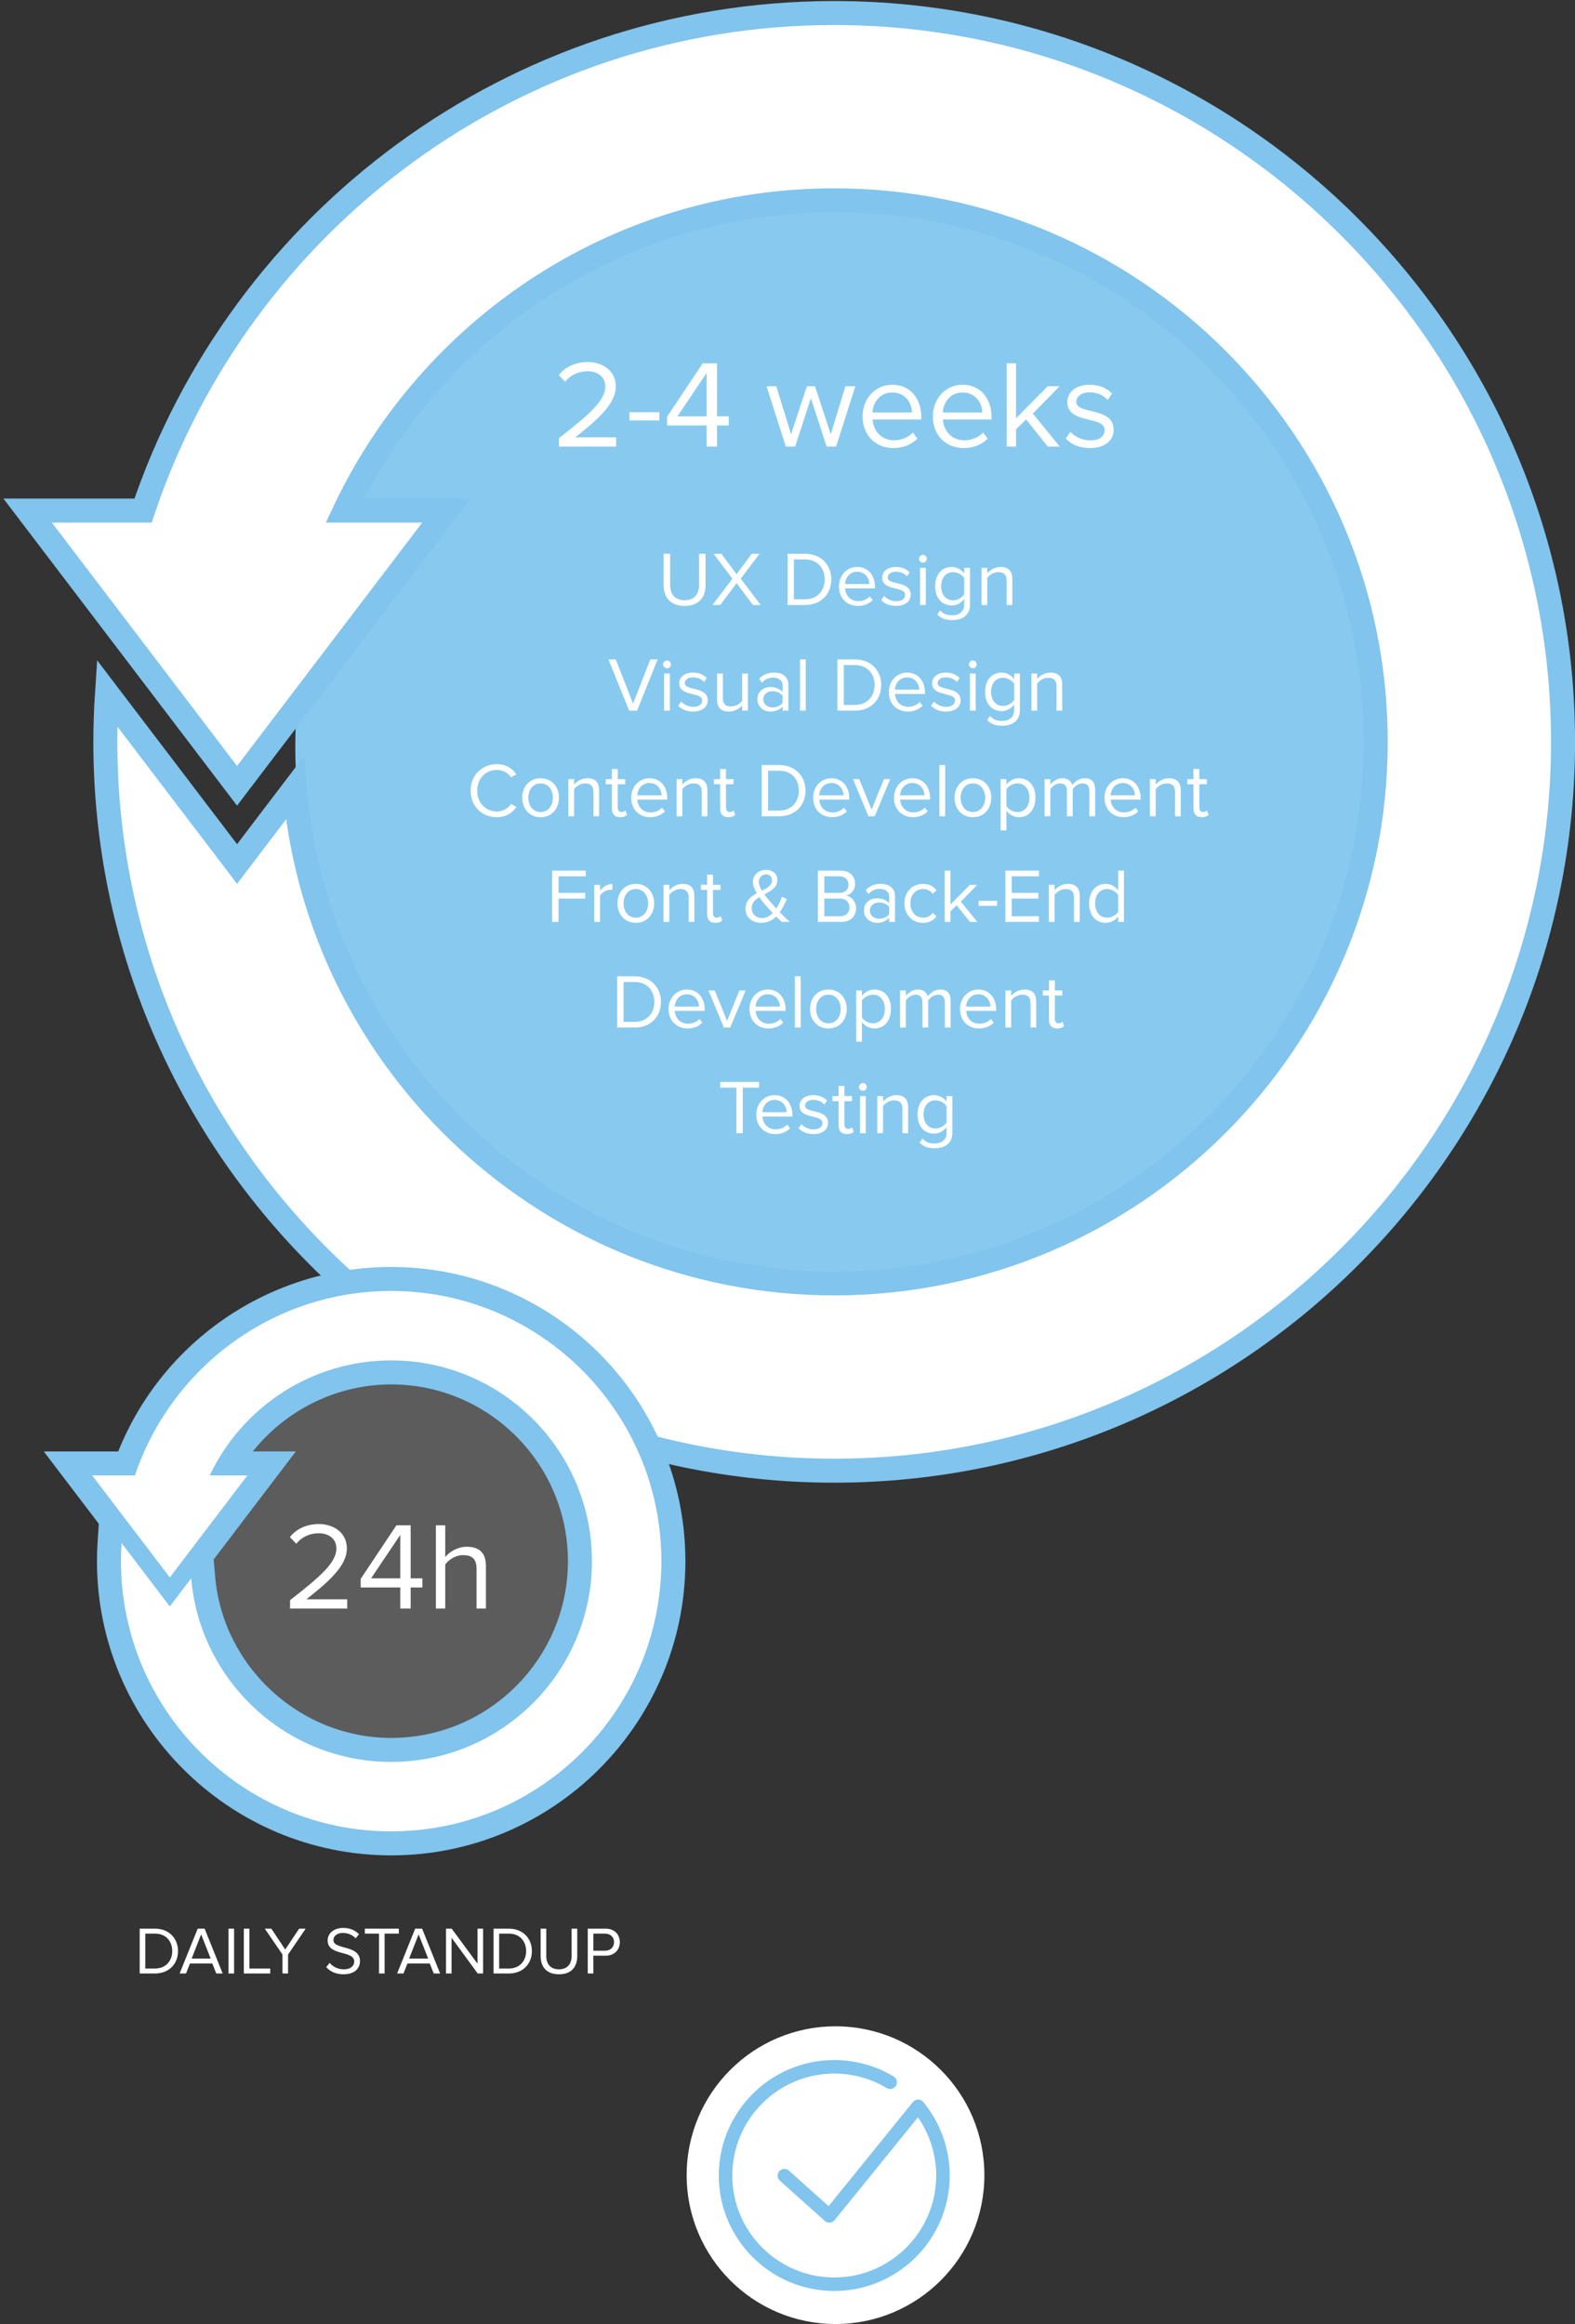 <?xml version="1.0" encoding="UTF-8" standalone="no"?>
<svg width="328px" height="484px" viewBox="0 0 328 484" version="1.1" xmlns="http://www.w3.org/2000/svg" xmlns:xlink="http://www.w3.org/1999/xlink" xmlns:sketch="http://www.bohemiancoding.com/sketch/ns">
    <rect x="0" y="0" width="328" height="484" fill="#333333" stroke="none"/>
    <!-- Generator: Sketch 3.3.2 (12043) - http://www.bohemiancoding.com/sketch -->
    <title>image-sprint-info</title>
    <desc>Created with Sketch.</desc>
    <defs></defs>
    <g id="Page-1" stroke="none" stroke-width="1" fill="none" fill-rule="evenodd" sketch:type="MSPage">
        <g id="image-sprint-info" sketch:type="MSLayerGroup" transform="translate(5, 2)">
            <g id="Group" sketch:type="MSShapeGroup">
                <path d="M176.5,273.5 C242.774,273.5 296.5,219.774 296.5,153.5 C296.5,87.226 242.774,33.5 176.5,33.5 C110.226,33.5 56.5,87.226 56.5,153.5 C56.5,219.774 110.226,273.5 176.5,273.5 L176.5,273.5 Z" id="Oval" fill="#88CAEF"></path>
                <circle id="Oval" opacity="0.2" fill="#FFFFFF" cx="75.5" cy="322.5" r="50"></circle>
                <path d="M168.724,0.715 C101.861,0.715 44.976,44.184 24.794,104.335 L0.757,104.335 L44.366,161.656 L87.975,104.335 L66.795,104.335 C84.896,66.184 123.763,39.721 168.723,39.721 C230.91,39.721 281.502,90.315 281.502,152.5 C281.502,214.688 230.909,265.28 168.723,265.28 C109.786,265.28 61.295,219.827 56.385,162.139 L44.366,177.938 L17.285,142.344 C17.063,145.7 16.938,149.087 16.938,152.499 C16.938,236.194 85.028,304.285 168.723,304.285 C252.417,304.285 320.509,236.194 320.509,152.499 C320.51,68.806 252.418,0.715 168.724,0.715 L168.724,0.715 Z" id="Shape" stroke="#81C4ED" stroke-width="5" fill="#FFFFFF"></path>
                <g id="Shape" transform="translate(4, 261)">
                    <path d="M72.464,120.9 C40.057,120.9 13.692,94.536 13.692,62.129 C13.692,60.865 13.737,59.543 13.826,58.199 L14.133,53.579 L5.15,41.772 L17.336,41.772 C25.857,18.719 47.786,3.357 72.464,3.357 C104.87,3.357 131.235,29.722 131.235,62.128 C131.235,94.534 104.87,120.9 72.464,120.9 L72.464,120.9 Z M33.307,65.491 C35.022,85.649 52.222,101.439 72.464,101.439 C94.139,101.439 111.774,83.805 111.774,62.129 C111.774,40.453 94.14,22.818 72.464,22.818 C58.729,22.818 45.943,30.14 38.863,41.772 L47.571,41.772 L32.927,61.02 L33.307,65.491 L33.307,65.491 Z" fill="#FFFFFF"></path>
                    <path d="M72.464,5.858 C103.491,5.858 128.735,31.101 128.735,62.129 C128.735,93.157 103.491,118.4 72.464,118.4 C41.435,118.4 16.192,93.158 16.192,62.129 C16.192,60.862 16.238,59.608 16.321,58.364 L26.361,71.558 L30.817,65.702 C32.637,87.089 50.615,103.938 72.465,103.938 C95.519,103.938 114.275,85.182 114.275,62.128 C114.275,39.074 95.52,20.317 72.465,20.317 C55.797,20.317 41.387,30.127 34.677,44.271 L42.528,44.271 L26.361,65.521 L10.194,44.271 L19.105,44.271 C26.586,21.974 47.676,5.858 72.464,5.858 L72.464,5.858 Z M72.464,0.858 C47.322,0.858 24.919,16.151 15.621,39.273 L0.108,39.273 L6.215,47.3 L11.577,54.348 L11.333,58.034 C11.24,59.433 11.193,60.811 11.193,62.13 C11.193,95.915 38.679,123.401 72.465,123.401 C106.25,123.401 133.736,95.916 133.736,62.13 C133.736,28.344 106.249,0.858 72.464,0.858 L72.464,0.858 Z M43.653,39.273 C50.562,30.608 61.171,25.319 72.464,25.319 C92.761,25.319 109.274,41.832 109.274,62.13 C109.274,82.427 92.761,98.94 72.464,98.94 C53.51,98.94 37.404,84.155 35.798,65.28 L35.499,61.77 L46.507,47.301 L52.614,39.274 L43.653,39.274 L43.653,39.273 L43.653,39.273 Z" fill="#81C4ED"></path>
                </g>
            </g>
            <g id="Group" transform="translate(138, 420)" sketch:type="MSShapeGroup">
                <circle id="Oval" fill="#FFFFFF" cx="31" cy="31" r="31"></circle>
                <path d="M30.737,55.119 C17.478,55.119 6.69,44.332 6.69,31.073 C6.69,17.814 17.478,7.027 30.737,7.027 C35.104,7.027 39.382,8.211 43.11,10.45 C43.774,10.851 43.989,11.717 43.59,12.38 C43.202,13.021 42.299,13.245 41.66,12.86 C38.373,10.883 34.596,9.839 30.737,9.839 C19.029,9.839 9.503,19.365 9.503,31.073 C9.503,42.782 19.029,52.307 30.737,52.307 C42.445,52.307 51.97,42.782 51.97,31.073 C51.97,26.754 50.625,22.484 48.166,18.945 L30.81,40.372 C30.57,40.671 30.211,40.859 29.827,40.889 L29.713,40.894 C29.372,40.894 29.042,40.768 28.783,40.539 L19.41,32.146 C18.833,31.629 18.784,30.739 19.301,30.161 C19.802,29.603 20.732,29.553 21.287,30.052 L29.555,37.456 L47.109,15.783 C47.372,15.456 47.766,15.265 48.191,15.261 C48.625,15.261 49.02,15.449 49.288,15.775 C52.832,20.065 54.784,25.499 54.784,31.074 C54.783,44.332 43.996,55.119 30.737,55.119 L30.737,55.119 Z" id="Shape" fill="#81C4ED"></path>
            </g>
            <path d="M137.564,124.192 C140.46,124.192 141.932,122.496 141.932,119.84 L141.932,113.328 L140.588,113.328 L140.588,119.824 C140.588,121.776 139.532,123.008 137.564,123.008 C135.596,123.008 134.556,121.776 134.556,119.824 L134.556,113.328 L133.212,113.328 L133.212,119.856 C133.212,122.48 134.684,124.192 137.564,124.192 L137.564,124.192 Z M153.42,124 L149.26,118.512 L153.18,113.328 L151.548,113.328 L148.396,117.584 L145.228,113.328 L143.612,113.328 L147.532,118.528 L143.372,124 L144.988,124 L148.396,119.456 L151.804,124 L153.42,124 L153.42,124 Z M162.652,124 C165.98,124 168.124,121.712 168.124,118.672 C168.124,115.648 165.98,113.328 162.652,113.328 L159.004,113.328 L159.004,124 L162.652,124 L162.652,124 Z M162.652,122.816 L160.332,122.816 L160.332,114.512 L162.652,114.512 C165.292,114.512 166.748,116.368 166.748,118.672 C166.748,120.96 165.244,122.816 162.652,122.816 L162.652,122.816 Z M173.66,124.192 C174.908,124.192 175.948,123.76 176.732,122.992 L176.156,122.208 C175.532,122.848 174.652,123.2 173.756,123.2 C172.092,123.2 171.084,121.984 170.988,120.528 L177.228,120.528 L177.228,120.224 C177.228,117.904 175.852,116.08 173.516,116.08 C171.308,116.08 169.708,117.888 169.708,120.128 C169.708,122.544 171.356,124.192 173.66,124.192 L173.66,124.192 Z M176.044,119.632 L170.972,119.632 C171.036,118.464 171.852,117.072 173.5,117.072 C175.26,117.072 176.028,118.496 176.044,119.632 L176.044,119.632 Z M181.628,124.192 C183.612,124.192 184.652,123.152 184.652,121.856 C184.652,118.848 179.868,119.952 179.868,118.272 C179.868,117.584 180.524,117.056 181.58,117.056 C182.588,117.056 183.42,117.472 183.884,118.032 L184.444,117.2 C183.836,116.576 182.908,116.08 181.58,116.08 C179.74,116.08 178.716,117.088 178.716,118.304 C178.716,121.168 183.5,120.016 183.5,121.888 C183.5,122.656 182.844,123.216 181.66,123.216 C180.604,123.216 179.628,122.704 179.116,122.112 L178.508,122.976 C179.292,123.792 180.348,124.192 181.628,124.192 L181.628,124.192 Z M187.212,115.168 C187.66,115.168 188.012,114.816 188.012,114.368 C188.012,113.92 187.66,113.552 187.212,113.552 C186.764,113.552 186.396,113.92 186.396,114.368 C186.396,114.816 186.764,115.168 187.212,115.168 L187.212,115.168 Z M187.804,124 L187.804,116.272 L186.604,116.272 L186.604,124 L187.804,124 L187.804,124 Z M193.308,127.136 C195.196,127.136 197.004,126.336 197.004,123.888 L197.004,116.272 L195.804,116.272 L195.804,117.44 C195.18,116.592 194.236,116.08 193.196,116.08 C191.164,116.08 189.756,117.616 189.756,120.096 C189.756,122.592 191.18,124.096 193.196,124.096 C194.284,124.096 195.228,123.504 195.804,122.72 L195.804,123.888 C195.804,125.52 194.588,126.144 193.308,126.144 C192.204,126.144 191.436,125.856 190.796,125.104 L190.188,125.968 C191.116,126.88 192.012,127.136 193.308,127.136 L193.308,127.136 Z M193.5,123.024 C191.932,123.024 191.004,121.792 191.004,120.096 C191.004,118.384 191.932,117.152 193.5,117.152 C194.444,117.152 195.372,117.728 195.804,118.384 L195.804,121.776 C195.372,122.448 194.444,123.024 193.5,123.024 L193.5,123.024 Z M205.82,124 L205.82,118.576 C205.82,116.896 204.972,116.08 203.372,116.08 C202.204,116.08 201.148,116.736 200.604,117.392 L200.604,116.272 L199.404,116.272 L199.404,124 L200.604,124 L200.604,118.352 C201.068,117.728 201.948,117.152 202.892,117.152 C203.932,117.152 204.636,117.568 204.636,118.944 L204.636,124 L205.82,124 L205.82,124 Z M127.668,146 L131.956,135.328 L130.436,135.328 L126.836,144.544 L123.236,135.328 L121.716,135.328 L126.02,146 L127.668,146 L127.668,146 Z M133.908,137.168 C134.356,137.168 134.708,136.816 134.708,136.368 C134.708,135.92 134.356,135.552 133.908,135.552 C133.46,135.552 133.092,135.92 133.092,136.368 C133.092,136.816 133.46,137.168 133.908,137.168 L133.908,137.168 Z M134.5,146 L134.5,138.272 L133.3,138.272 L133.3,146 L134.5,146 L134.5,146 Z M139.364,146.192 C141.348,146.192 142.388,145.152 142.388,143.856 C142.388,140.848 137.604,141.952 137.604,140.272 C137.604,139.584 138.26,139.056 139.316,139.056 C140.324,139.056 141.156,139.472 141.62,140.032 L142.18,139.2 C141.572,138.576 140.644,138.08 139.316,138.08 C137.476,138.08 136.452,139.088 136.452,140.304 C136.452,143.168 141.236,142.016 141.236,143.888 C141.236,144.656 140.58,145.216 139.396,145.216 C138.34,145.216 137.364,144.704 136.852,144.112 L136.244,144.976 C137.028,145.792 138.084,146.192 139.364,146.192 L139.364,146.192 Z M150.756,146 L150.756,138.272 L149.556,138.272 L149.556,143.952 C149.108,144.576 148.212,145.12 147.284,145.12 C146.228,145.12 145.54,144.72 145.54,143.36 L145.54,138.272 L144.34,138.272 L144.34,143.728 C144.34,145.392 145.188,146.192 146.804,146.192 C147.956,146.192 148.964,145.584 149.556,144.912 L149.556,146 L150.756,146 L150.756,146 Z M159.188,146 L159.188,140.688 C159.188,138.816 157.844,138.08 156.196,138.08 C154.932,138.08 153.94,138.496 153.108,139.36 L153.668,140.192 C154.356,139.44 155.108,139.12 156.036,139.12 C157.156,139.12 157.988,139.712 157.988,140.736 L157.988,142.128 C157.364,141.424 156.484,141.088 155.428,141.088 C154.116,141.088 152.74,141.888 152.74,143.632 C152.74,145.312 154.132,146.192 155.428,146.192 C156.468,146.192 157.364,145.824 157.988,145.12 L157.988,146 L159.188,146 L159.188,146 Z M155.876,145.328 C154.74,145.328 153.956,144.624 153.956,143.632 C153.956,142.656 154.74,141.952 155.876,141.952 C156.708,141.952 157.524,142.272 157.988,142.896 L157.988,144.368 C157.524,145.008 156.708,145.328 155.876,145.328 L155.876,145.328 Z M162.804,146 L162.804,135.328 L161.604,135.328 L161.604,146 L162.804,146 L162.804,146 Z M173.044,146 C176.372,146 178.516,143.712 178.516,140.672 C178.516,137.648 176.372,135.328 173.044,135.328 L169.396,135.328 L169.396,146 L173.044,146 L173.044,146 Z M173.044,144.816 L170.724,144.816 L170.724,136.512 L173.044,136.512 C175.684,136.512 177.14,138.368 177.14,140.672 C177.14,142.96 175.636,144.816 173.044,144.816 L173.044,144.816 Z M184.052,146.192 C185.3,146.192 186.34,145.76 187.124,144.992 L186.548,144.208 C185.924,144.848 185.044,145.2 184.148,145.2 C182.484,145.2 181.476,143.984 181.38,142.528 L187.62,142.528 L187.62,142.224 C187.62,139.904 186.244,138.08 183.908,138.08 C181.7,138.08 180.1,139.888 180.1,142.128 C180.1,144.544 181.748,146.192 184.052,146.192 L184.052,146.192 Z M186.436,141.632 L181.364,141.632 C181.428,140.464 182.244,139.072 183.892,139.072 C185.652,139.072 186.42,140.496 186.436,141.632 L186.436,141.632 Z M192.02,146.192 C194.004,146.192 195.044,145.152 195.044,143.856 C195.044,140.848 190.26,141.952 190.26,140.272 C190.26,139.584 190.916,139.056 191.972,139.056 C192.98,139.056 193.812,139.472 194.276,140.032 L194.836,139.2 C194.228,138.576 193.3,138.08 191.972,138.08 C190.132,138.08 189.108,139.088 189.108,140.304 C189.108,143.168 193.892,142.016 193.892,143.888 C193.892,144.656 193.236,145.216 192.052,145.216 C190.996,145.216 190.02,144.704 189.508,144.112 L188.9,144.976 C189.684,145.792 190.74,146.192 192.02,146.192 L192.02,146.192 Z M197.604,137.168 C198.052,137.168 198.404,136.816 198.404,136.368 C198.404,135.92 198.052,135.552 197.604,135.552 C197.156,135.552 196.788,135.92 196.788,136.368 C196.788,136.816 197.156,137.168 197.604,137.168 L197.604,137.168 Z M198.196,146 L198.196,138.272 L196.996,138.272 L196.996,146 L198.196,146 L198.196,146 Z M203.7,149.136 C205.588,149.136 207.396,148.336 207.396,145.888 L207.396,138.272 L206.196,138.272 L206.196,139.44 C205.572,138.592 204.628,138.08 203.588,138.08 C201.556,138.08 200.148,139.616 200.148,142.096 C200.148,144.592 201.572,146.096 203.588,146.096 C204.676,146.096 205.62,145.504 206.196,144.72 L206.196,145.888 C206.196,147.52 204.98,148.144 203.7,148.144 C202.596,148.144 201.828,147.856 201.188,147.104 L200.58,147.968 C201.508,148.88 202.404,149.136 203.7,149.136 L203.7,149.136 Z M203.892,145.024 C202.324,145.024 201.396,143.792 201.396,142.096 C201.396,140.384 202.324,139.152 203.892,139.152 C204.836,139.152 205.764,139.728 206.196,140.384 L206.196,143.776 C205.764,144.448 204.836,145.024 203.892,145.024 L203.892,145.024 Z M216.212,146 L216.212,140.576 C216.212,138.896 215.364,138.08 213.764,138.08 C212.596,138.08 211.54,138.736 210.996,139.392 L210.996,138.272 L209.796,138.272 L209.796,146 L210.996,146 L210.996,140.352 C211.46,139.728 212.34,139.152 213.284,139.152 C214.324,139.152 215.028,139.568 215.028,140.944 L215.028,146 L216.212,146 L216.212,146 Z M98.492,168.192 C100.38,168.192 101.66,167.296 102.556,166.064 L101.436,165.456 C100.828,166.352 99.708,167.008 98.492,167.008 C96.156,167.008 94.38,165.2 94.38,162.672 C94.38,160.112 96.156,158.336 98.492,158.336 C99.708,158.336 100.828,158.976 101.436,159.888 L102.54,159.264 C101.692,158.048 100.38,157.152 98.492,157.152 C95.42,157.152 93.004,159.392 93.004,162.672 C93.004,165.952 95.42,168.192 98.492,168.192 L98.492,168.192 Z M107.58,168.192 C109.932,168.192 111.404,166.368 111.404,164.128 C111.404,161.888 109.932,160.08 107.58,160.08 C105.228,160.08 103.756,161.888 103.756,164.128 C103.756,166.368 105.228,168.192 107.58,168.192 L107.58,168.192 Z M107.58,167.12 C105.932,167.12 105.02,165.712 105.02,164.128 C105.02,162.56 105.932,161.152 107.58,161.152 C109.228,161.152 110.14,162.56 110.14,164.128 C110.14,165.712 109.228,167.12 107.58,167.12 L107.58,167.12 Z M119.772,168 L119.772,162.576 C119.772,160.896 118.924,160.08 117.324,160.08 C116.156,160.08 115.1,160.736 114.556,161.392 L114.556,160.272 L113.356,160.272 L113.356,168 L114.556,168 L114.556,162.352 C115.02,161.728 115.9,161.152 116.844,161.152 C117.884,161.152 118.588,161.568 118.588,162.944 L118.588,168 L119.772,168 L119.772,168 Z M124.156,168.192 C124.844,168.192 125.276,167.984 125.58,167.696 L125.228,166.784 C125.068,166.96 124.764,167.12 124.412,167.12 C123.9,167.12 123.644,166.704 123.644,166.128 L123.644,161.328 L125.212,161.328 L125.212,160.272 L123.644,160.272 L123.644,158.16 L122.428,158.16 L122.428,160.272 L121.148,160.272 L121.148,161.328 L122.428,161.328 L122.428,166.384 C122.428,167.536 123.004,168.192 124.156,168.192 L124.156,168.192 Z M130.396,168.192 C131.644,168.192 132.684,167.76 133.468,166.992 L132.892,166.208 C132.268,166.848 131.388,167.2 130.492,167.2 C128.828,167.2 127.82,165.984 127.724,164.528 L133.964,164.528 L133.964,164.224 C133.964,161.904 132.588,160.08 130.252,160.08 C128.044,160.08 126.444,161.888 126.444,164.128 C126.444,166.544 128.092,168.192 130.396,168.192 L130.396,168.192 Z M132.78,163.632 L127.708,163.632 C127.772,162.464 128.588,161.072 130.236,161.072 C131.996,161.072 132.764,162.496 132.78,163.632 L132.78,163.632 Z M142.316,168 L142.316,162.576 C142.316,160.896 141.468,160.08 139.868,160.08 C138.7,160.08 137.644,160.736 137.1,161.392 L137.1,160.272 L135.9,160.272 L135.9,168 L137.1,168 L137.1,162.352 C137.564,161.728 138.444,161.152 139.388,161.152 C140.428,161.152 141.132,161.568 141.132,162.944 L141.132,168 L142.316,168 L142.316,168 Z M146.7,168.192 C147.388,168.192 147.82,167.984 148.124,167.696 L147.772,166.784 C147.612,166.96 147.308,167.12 146.956,167.12 C146.444,167.12 146.188,166.704 146.188,166.128 L146.188,161.328 L147.756,161.328 L147.756,160.272 L146.188,160.272 L146.188,158.16 L144.972,158.16 L144.972,160.272 L143.692,160.272 L143.692,161.328 L144.972,161.328 L144.972,166.384 C144.972,167.536 145.548,168.192 146.7,168.192 L146.7,168.192 Z M157.276,168 C160.604,168 162.748,165.712 162.748,162.672 C162.748,159.648 160.604,157.328 157.276,157.328 L153.628,157.328 L153.628,168 L157.276,168 L157.276,168 Z M157.276,166.816 L154.956,166.816 L154.956,158.512 L157.276,158.512 C159.916,158.512 161.372,160.368 161.372,162.672 C161.372,164.96 159.868,166.816 157.276,166.816 L157.276,166.816 Z M168.284,168.192 C169.532,168.192 170.572,167.76 171.356,166.992 L170.78,166.208 C170.156,166.848 169.276,167.2 168.38,167.2 C166.716,167.2 165.708,165.984 165.612,164.528 L171.852,164.528 L171.852,164.224 C171.852,161.904 170.476,160.08 168.14,160.08 C165.932,160.08 164.332,161.888 164.332,164.128 C164.332,166.544 165.98,168.192 168.284,168.192 L168.284,168.192 Z M170.668,163.632 L165.596,163.632 C165.66,162.464 166.476,161.072 168.124,161.072 C169.884,161.072 170.652,162.496 170.668,163.632 L170.668,163.632 Z M177.164,168 L180.38,160.272 L179.084,160.272 L176.508,166.608 L173.948,160.272 L172.636,160.272 L175.852,168 L177.164,168 L177.164,168 Z M185.132,168.192 C186.38,168.192 187.42,167.76 188.204,166.992 L187.628,166.208 C187.004,166.848 186.124,167.2 185.228,167.2 C183.564,167.2 182.556,165.984 182.46,164.528 L188.7,164.528 L188.7,164.224 C188.7,161.904 187.324,160.08 184.988,160.08 C182.78,160.08 181.18,161.888 181.18,164.128 C181.18,166.544 182.828,168.192 185.132,168.192 L185.132,168.192 Z M187.516,163.632 L182.444,163.632 C182.508,162.464 183.324,161.072 184.972,161.072 C186.732,161.072 187.5,162.496 187.516,163.632 L187.516,163.632 Z M191.836,168 L191.836,157.328 L190.636,157.328 L190.636,168 L191.836,168 L191.836,168 Z M197.612,168.192 C199.964,168.192 201.436,166.368 201.436,164.128 C201.436,161.888 199.964,160.08 197.612,160.08 C195.26,160.08 193.788,161.888 193.788,164.128 C193.788,166.368 195.26,168.192 197.612,168.192 L197.612,168.192 Z M197.612,167.12 C195.964,167.12 195.052,165.712 195.052,164.128 C195.052,162.56 195.964,161.152 197.612,161.152 C199.26,161.152 200.172,162.56 200.172,164.128 C200.172,165.712 199.26,167.12 197.612,167.12 L197.612,167.12 Z M207.196,168.192 C209.228,168.192 210.636,166.624 210.636,164.128 C210.636,161.616 209.228,160.08 207.196,160.08 C206.108,160.08 205.148,160.64 204.588,161.424 L204.588,160.272 L203.388,160.272 L203.388,170.944 L204.588,170.944 L204.588,166.832 C205.228,167.68 206.14,168.192 207.196,168.192 L207.196,168.192 Z M206.892,167.12 C205.948,167.12 205.004,166.544 204.588,165.872 L204.588,162.384 C205.004,161.712 205.948,161.152 206.892,161.152 C208.444,161.152 209.372,162.416 209.372,164.128 C209.372,165.84 208.444,167.12 206.892,167.12 L206.892,167.12 Z M223.068,168 L223.068,162.416 C223.068,160.864 222.316,160.08 220.908,160.08 C219.788,160.08 218.748,160.816 218.316,161.52 C218.092,160.72 217.42,160.08 216.252,160.08 C215.1,160.08 214.076,160.896 213.74,161.392 L213.74,160.272 L212.54,160.272 L212.54,168 L213.74,168 L213.74,162.352 C214.156,161.728 214.988,161.152 215.772,161.152 C216.796,161.152 217.196,161.776 217.196,162.752 L217.196,168 L218.396,168 L218.396,162.336 C218.796,161.712 219.644,161.152 220.444,161.152 C221.452,161.152 221.868,161.776 221.868,162.752 L221.868,168 L223.068,168 L223.068,168 Z M228.972,168.192 C230.22,168.192 231.26,167.76 232.044,166.992 L231.468,166.208 C230.844,166.848 229.964,167.2 229.068,167.2 C227.404,167.2 226.396,165.984 226.3,164.528 L232.54,164.528 L232.54,164.224 C232.54,161.904 231.164,160.08 228.828,160.08 C226.62,160.08 225.02,161.888 225.02,164.128 C225.02,166.544 226.668,168.192 228.972,168.192 L228.972,168.192 Z M231.356,163.632 L226.284,163.632 C226.348,162.464 227.164,161.072 228.812,161.072 C230.572,161.072 231.34,162.496 231.356,163.632 L231.356,163.632 Z M240.892,168 L240.892,162.576 C240.892,160.896 240.044,160.08 238.444,160.08 C237.276,160.08 236.22,160.736 235.676,161.392 L235.676,160.272 L234.476,160.272 L234.476,168 L235.676,168 L235.676,162.352 C236.14,161.728 237.02,161.152 237.964,161.152 C239.004,161.152 239.708,161.568 239.708,162.944 L239.708,168 L240.892,168 L240.892,168 Z M245.276,168.192 C245.964,168.192 246.396,167.984 246.7,167.696 L246.348,166.784 C246.188,166.96 245.884,167.12 245.532,167.12 C245.02,167.12 244.764,166.704 244.764,166.128 L244.764,161.328 L246.332,161.328 L246.332,160.272 L244.764,160.272 L244.764,158.16 L243.548,158.16 L243.548,160.272 L242.268,160.272 L242.268,161.328 L243.548,161.328 L243.548,166.384 C243.548,167.536 244.124,168.192 245.276,168.192 L245.276,168.192 Z M111.316,190 L111.316,185.136 L116.868,185.136 L116.868,183.952 L111.316,183.952 L111.316,180.512 L116.98,180.512 L116.98,179.328 L109.988,179.328 L109.988,190 L111.316,190 L111.316,190 Z M119.956,190 L119.956,184.528 C120.308,183.904 121.316,183.296 122.068,183.296 C122.244,183.296 122.388,183.312 122.532,183.328 L122.532,182.096 C121.476,182.096 120.58,182.704 119.956,183.504 L119.956,182.272 L118.756,182.272 L118.756,190 L119.956,190 L119.956,190 Z M127.412,190.192 C129.764,190.192 131.236,188.368 131.236,186.128 C131.236,183.888 129.764,182.08 127.412,182.08 C125.06,182.08 123.588,183.888 123.588,186.128 C123.588,188.368 125.06,190.192 127.412,190.192 L127.412,190.192 Z M127.412,189.12 C125.764,189.12 124.852,187.712 124.852,186.128 C124.852,184.56 125.764,183.152 127.412,183.152 C129.06,183.152 129.972,184.56 129.972,186.128 C129.972,187.712 129.06,189.12 127.412,189.12 L127.412,189.12 Z M139.604,190 L139.604,184.576 C139.604,182.896 138.756,182.08 137.156,182.08 C135.988,182.08 134.932,182.736 134.388,183.392 L134.388,182.272 L133.188,182.272 L133.188,190 L134.388,190 L134.388,184.352 C134.852,183.728 135.732,183.152 136.676,183.152 C137.716,183.152 138.42,183.568 138.42,184.944 L138.42,190 L139.604,190 L139.604,190 Z M143.988,190.192 C144.676,190.192 145.108,189.984 145.412,189.696 L145.06,188.784 C144.9,188.96 144.596,189.12 144.244,189.12 C143.732,189.12 143.476,188.704 143.476,188.128 L143.476,183.328 L145.044,183.328 L145.044,182.272 L143.476,182.272 L143.476,180.16 L142.26,180.16 L142.26,182.272 L140.98,182.272 L140.98,183.328 L142.26,183.328 L142.26,188.384 C142.26,189.536 142.836,190.192 143.988,190.192 L143.988,190.192 Z M159.476,190 C158.692,189.28 158.036,188.64 157.396,187.984 C158.036,187.088 158.5,186.08 158.852,185.232 L157.828,184.768 C157.636,185.36 157.252,186.336 156.676,187.216 C156.26,186.768 155.844,186.304 155.412,185.792 C155.06,185.392 154.596,184.848 154.164,184.272 C155.524,183.568 156.884,182.864 156.884,181.264 C156.884,179.92 155.86,179.168 154.484,179.168 C152.964,179.168 151.796,180.224 151.796,181.632 C151.796,182.384 152.132,183.216 152.612,184.032 C151.38,184.704 150.26,185.552 150.26,187.216 C150.26,189.184 151.748,190.192 153.572,190.192 C154.868,190.192 155.86,189.664 156.644,188.88 C157.076,189.312 157.492,189.728 157.812,190 L159.476,190 L159.476,190 Z M153.7,189.2 C152.564,189.2 151.54,188.464 151.54,187.136 C151.54,186.032 152.228,185.376 153.124,184.832 C153.54,185.44 154.004,186.016 154.452,186.528 C154.756,186.896 155.316,187.504 155.924,188.144 C155.316,188.768 154.58,189.2 153.7,189.2 L153.7,189.2 Z M153.028,181.664 C153.028,180.736 153.7,180.096 154.516,180.096 C155.236,180.096 155.78,180.528 155.78,181.312 C155.78,182.384 154.804,182.944 153.668,183.504 C153.3,182.88 153.028,182.224 153.028,181.664 L153.028,181.664 Z M170.196,190 C172.148,190 173.284,188.832 173.284,187.12 C173.284,185.84 172.34,184.672 171.204,184.496 C172.18,184.288 173.076,183.392 173.076,182.048 C173.076,180.448 171.94,179.328 170.084,179.328 L165.332,179.328 L165.332,190 L170.196,190 L170.196,190 Z M169.86,183.952 L166.66,183.952 L166.66,180.512 L169.86,180.512 C171.06,180.512 171.7,181.28 171.7,182.24 C171.7,183.216 171.06,183.952 169.86,183.952 L169.86,183.952 Z M169.94,188.816 L166.66,188.816 L166.66,185.136 L169.94,185.136 C171.236,185.136 171.908,186 171.908,186.976 C171.908,188.112 171.172,188.816 169.94,188.816 L169.94,188.816 Z M181.38,190 L181.38,184.688 C181.38,182.816 180.036,182.08 178.388,182.08 C177.124,182.08 176.132,182.496 175.3,183.36 L175.86,184.192 C176.548,183.44 177.3,183.12 178.228,183.12 C179.348,183.12 180.18,183.712 180.18,184.736 L180.18,186.128 C179.556,185.424 178.676,185.088 177.62,185.088 C176.308,185.088 174.932,185.888 174.932,187.632 C174.932,189.312 176.324,190.192 177.62,190.192 C178.66,190.192 179.556,189.824 180.18,189.12 L180.18,190 L181.38,190 L181.38,190 Z M178.068,189.328 C176.932,189.328 176.148,188.624 176.148,187.632 C176.148,186.656 176.932,185.952 178.068,185.952 C178.9,185.952 179.716,186.272 180.18,186.896 L180.18,188.368 C179.716,189.008 178.9,189.328 178.068,189.328 L178.068,189.328 Z M187.204,190.192 C188.612,190.192 189.444,189.616 190.036,188.848 L189.236,188.112 C188.724,188.8 188.068,189.12 187.268,189.12 C185.636,189.12 184.596,187.84 184.596,186.128 C184.596,184.416 185.636,183.152 187.268,183.152 C188.068,183.152 188.724,183.44 189.236,184.144 L190.036,183.424 C189.444,182.656 188.612,182.08 187.204,182.08 C184.9,182.08 183.348,183.84 183.348,186.128 C183.348,188.416 184.9,190.192 187.204,190.192 L187.204,190.192 Z M198.532,190 L195.092,185.776 L198.516,182.272 L196.996,182.272 L192.932,186.384 L192.932,179.328 L191.732,179.328 L191.732,190 L192.932,190 L192.932,187.792 L194.228,186.528 L196.996,190 L198.532,190 L198.532,190 Z M202.644,186.656 L202.644,185.6 L198.804,185.6 L198.804,186.656 L202.644,186.656 L202.644,186.656 Z M211.364,190 L211.364,188.816 L205.7,188.816 L205.7,185.136 L211.252,185.136 L211.252,183.952 L205.7,183.952 L205.7,180.512 L211.364,180.512 L211.364,179.328 L204.372,179.328 L204.372,190 L211.364,190 L211.364,190 Z M219.844,190 L219.844,184.576 C219.844,182.896 218.996,182.08 217.396,182.08 C216.228,182.08 215.172,182.736 214.628,183.392 L214.628,182.272 L213.428,182.272 L213.428,190 L214.628,190 L214.628,184.352 C215.092,183.728 215.972,183.152 216.916,183.152 C217.956,183.152 218.66,183.568 218.66,184.944 L218.66,190 L219.844,190 L219.844,190 Z M229.06,190 L229.06,179.328 L227.86,179.328 L227.86,183.44 C227.236,182.592 226.292,182.08 225.252,182.08 C223.236,182.08 221.812,183.664 221.812,186.144 C221.812,188.656 223.236,190.192 225.252,190.192 C226.34,190.192 227.284,189.632 227.86,188.848 L227.86,190 L229.06,190 L229.06,190 Z M225.556,189.12 C223.988,189.12 223.06,187.856 223.06,186.144 C223.06,184.432 223.988,183.152 225.556,183.152 C226.5,183.152 227.444,183.728 227.86,184.4 L227.86,187.888 C227.444,188.56 226.5,189.12 225.556,189.12 L225.556,189.12 Z M127.18,212 C130.508,212 132.652,209.712 132.652,206.672 C132.652,203.648 130.508,201.328 127.18,201.328 L123.532,201.328 L123.532,212 L127.18,212 L127.18,212 Z M127.18,210.816 L124.86,210.816 L124.86,202.512 L127.18,202.512 C129.82,202.512 131.276,204.368 131.276,206.672 C131.276,208.96 129.772,210.816 127.18,210.816 L127.18,210.816 Z M138.188,212.192 C139.436,212.192 140.476,211.76 141.26,210.992 L140.684,210.208 C140.06,210.848 139.18,211.2 138.284,211.2 C136.62,211.2 135.612,209.984 135.516,208.528 L141.756,208.528 L141.756,208.224 C141.756,205.904 140.38,204.08 138.044,204.08 C135.836,204.08 134.236,205.888 134.236,208.128 C134.236,210.544 135.884,212.192 138.188,212.192 L138.188,212.192 Z M140.572,207.632 L135.5,207.632 C135.564,206.464 136.38,205.072 138.028,205.072 C139.788,205.072 140.556,206.496 140.572,207.632 L140.572,207.632 Z M147.068,212 L150.284,204.272 L148.988,204.272 L146.412,210.608 L143.852,204.272 L142.54,204.272 L145.756,212 L147.068,212 L147.068,212 Z M155.036,212.192 C156.284,212.192 157.324,211.76 158.108,210.992 L157.532,210.208 C156.908,210.848 156.028,211.2 155.132,211.2 C153.468,211.2 152.46,209.984 152.364,208.528 L158.604,208.528 L158.604,208.224 C158.604,205.904 157.228,204.08 154.892,204.08 C152.684,204.08 151.084,205.888 151.084,208.128 C151.084,210.544 152.732,212.192 155.036,212.192 L155.036,212.192 Z M157.42,207.632 L152.348,207.632 C152.412,206.464 153.228,205.072 154.876,205.072 C156.636,205.072 157.404,206.496 157.42,207.632 L157.42,207.632 Z M161.74,212 L161.74,201.328 L160.54,201.328 L160.54,212 L161.74,212 L161.74,212 Z M167.516,212.192 C169.868,212.192 171.34,210.368 171.34,208.128 C171.34,205.888 169.868,204.08 167.516,204.08 C165.164,204.08 163.692,205.888 163.692,208.128 C163.692,210.368 165.164,212.192 167.516,212.192 L167.516,212.192 Z M167.516,211.12 C165.868,211.12 164.956,209.712 164.956,208.128 C164.956,206.56 165.868,205.152 167.516,205.152 C169.164,205.152 170.076,206.56 170.076,208.128 C170.076,209.712 169.164,211.12 167.516,211.12 L167.516,211.12 Z M177.1,212.192 C179.132,212.192 180.54,210.624 180.54,208.128 C180.54,205.616 179.132,204.08 177.1,204.08 C176.012,204.08 175.052,204.64 174.492,205.424 L174.492,204.272 L173.292,204.272 L173.292,214.944 L174.492,214.944 L174.492,210.832 C175.132,211.68 176.044,212.192 177.1,212.192 L177.1,212.192 Z M176.796,211.12 C175.852,211.12 174.908,210.544 174.492,209.872 L174.492,206.384 C174.908,205.712 175.852,205.152 176.796,205.152 C178.348,205.152 179.276,206.416 179.276,208.128 C179.276,209.84 178.348,211.12 176.796,211.12 L176.796,211.12 Z M192.972,212 L192.972,206.416 C192.972,204.864 192.22,204.08 190.812,204.08 C189.692,204.08 188.652,204.816 188.22,205.52 C187.996,204.72 187.324,204.08 186.156,204.08 C185.004,204.08 183.98,204.896 183.644,205.392 L183.644,204.272 L182.444,204.272 L182.444,212 L183.644,212 L183.644,206.352 C184.06,205.728 184.892,205.152 185.676,205.152 C186.7,205.152 187.1,205.776 187.1,206.752 L187.1,212 L188.3,212 L188.3,206.336 C188.7,205.712 189.548,205.152 190.348,205.152 C191.356,205.152 191.772,205.776 191.772,206.752 L191.772,212 L192.972,212 L192.972,212 Z M198.876,212.192 C200.124,212.192 201.164,211.76 201.948,210.992 L201.372,210.208 C200.748,210.848 199.868,211.2 198.972,211.2 C197.308,211.2 196.3,209.984 196.204,208.528 L202.444,208.528 L202.444,208.224 C202.444,205.904 201.068,204.08 198.732,204.08 C196.524,204.08 194.924,205.888 194.924,208.128 C194.924,210.544 196.572,212.192 198.876,212.192 L198.876,212.192 Z M201.26,207.632 L196.188,207.632 C196.252,206.464 197.068,205.072 198.716,205.072 C200.476,205.072 201.244,206.496 201.26,207.632 L201.26,207.632 Z M210.796,212 L210.796,206.576 C210.796,204.896 209.948,204.08 208.348,204.08 C207.18,204.08 206.124,204.736 205.58,205.392 L205.58,204.272 L204.38,204.272 L204.38,212 L205.58,212 L205.58,206.352 C206.044,205.728 206.924,205.152 207.868,205.152 C208.908,205.152 209.612,205.568 209.612,206.944 L209.612,212 L210.796,212 L210.796,212 Z M215.18,212.192 C215.868,212.192 216.3,211.984 216.604,211.696 L216.252,210.784 C216.092,210.96 215.788,211.12 215.436,211.12 C214.924,211.12 214.668,210.704 214.668,210.128 L214.668,205.328 L216.236,205.328 L216.236,204.272 L214.668,204.272 L214.668,202.16 L213.452,202.16 L213.452,204.272 L212.172,204.272 L212.172,205.328 L213.452,205.328 L213.452,210.384 C213.452,211.536 214.028,212.192 215.18,212.192 L215.18,212.192 Z M149.684,234 L149.684,224.512 L153.076,224.512 L153.076,223.328 L144.98,223.328 L144.98,224.512 L148.356,224.512 L148.356,234 L149.684,234 L149.684,234 Z M156.452,234.192 C157.7,234.192 158.74,233.76 159.524,232.992 L158.948,232.208 C158.324,232.848 157.444,233.2 156.548,233.2 C154.884,233.2 153.876,231.984 153.78,230.528 L160.02,230.528 L160.02,230.224 C160.02,227.904 158.644,226.08 156.308,226.08 C154.1,226.08 152.5,227.888 152.5,230.128 C152.5,232.544 154.148,234.192 156.452,234.192 L156.452,234.192 Z M158.836,229.632 L153.764,229.632 C153.828,228.464 154.644,227.072 156.292,227.072 C158.052,227.072 158.82,228.496 158.836,229.632 L158.836,229.632 Z M164.42,234.192 C166.404,234.192 167.444,233.152 167.444,231.856 C167.444,228.848 162.66,229.952 162.66,228.272 C162.66,227.584 163.316,227.056 164.372,227.056 C165.38,227.056 166.212,227.472 166.676,228.032 L167.236,227.2 C166.628,226.576 165.7,226.08 164.372,226.08 C162.532,226.08 161.508,227.088 161.508,228.304 C161.508,231.168 166.292,230.016 166.292,231.888 C166.292,232.656 165.636,233.216 164.452,233.216 C163.396,233.216 162.42,232.704 161.908,232.112 L161.3,232.976 C162.084,233.792 163.14,234.192 164.42,234.192 L164.42,234.192 Z M171.364,234.192 C172.052,234.192 172.484,233.984 172.788,233.696 L172.436,232.784 C172.276,232.96 171.972,233.12 171.62,233.12 C171.108,233.12 170.852,232.704 170.852,232.128 L170.852,227.328 L172.42,227.328 L172.42,226.272 L170.852,226.272 L170.852,224.16 L169.636,224.16 L169.636,226.272 L168.356,226.272 L168.356,227.328 L169.636,227.328 L169.636,232.384 C169.636,233.536 170.212,234.192 171.364,234.192 L171.364,234.192 Z M174.708,225.168 C175.156,225.168 175.508,224.816 175.508,224.368 C175.508,223.92 175.156,223.552 174.708,223.552 C174.26,223.552 173.892,223.92 173.892,224.368 C173.892,224.816 174.26,225.168 174.708,225.168 L174.708,225.168 Z M175.3,234 L175.3,226.272 L174.1,226.272 L174.1,234 L175.3,234 L175.3,234 Z M184.116,234 L184.116,228.576 C184.116,226.896 183.268,226.08 181.668,226.08 C180.5,226.08 179.444,226.736 178.9,227.392 L178.9,226.272 L177.7,226.272 L177.7,234 L178.9,234 L178.9,228.352 C179.364,227.728 180.244,227.152 181.188,227.152 C182.228,227.152 182.932,227.568 182.932,228.944 L182.932,234 L184.116,234 L184.116,234 Z M189.636,237.136 C191.524,237.136 193.332,236.336 193.332,233.888 L193.332,226.272 L192.132,226.272 L192.132,227.44 C191.508,226.592 190.564,226.08 189.524,226.08 C187.492,226.08 186.084,227.616 186.084,230.096 C186.084,232.592 187.508,234.096 189.524,234.096 C190.612,234.096 191.556,233.504 192.132,232.72 L192.132,233.888 C192.132,235.52 190.916,236.144 189.636,236.144 C188.532,236.144 187.764,235.856 187.124,235.104 L186.516,235.968 C187.444,236.88 188.34,237.136 189.636,237.136 L189.636,237.136 Z M189.828,233.024 C188.26,233.024 187.332,231.792 187.332,230.096 C187.332,228.384 188.26,227.152 189.828,227.152 C190.772,227.152 191.7,227.728 192.132,228.384 L192.132,231.776 C191.7,232.448 190.772,233.024 189.828,233.024 L189.828,233.024 Z" id="Shape" fill="#FFFFFF" sketch:type="MSShapeGroup"></path>
            <path d="M27.284,409 C30.196,409 32.072,406.998 32.072,404.338 C32.072,401.692 30.196,399.662 27.284,399.662 L24.092,399.662 L24.092,409 L27.284,409 L27.284,409 Z M27.284,407.964 L25.254,407.964 L25.254,400.698 L27.284,400.698 C29.594,400.698 30.868,402.322 30.868,404.338 C30.868,406.34 29.552,407.964 27.284,407.964 L27.284,407.964 Z M41.368,409 L37.616,399.662 L36.174,399.662 L32.408,409 L33.738,409 L34.564,406.914 L39.212,406.914 L40.038,409 L41.368,409 L41.368,409 Z M38.876,405.892 L34.914,405.892 L36.888,400.852 L38.876,405.892 L38.876,405.892 Z M43.748,409 L43.748,399.662 L42.586,399.662 L42.586,409 L43.748,409 L43.748,409 Z M51.28,409 L51.28,407.964 L46.94,407.964 L46.94,399.662 L45.778,399.662 L45.778,409 L51.28,409 L51.28,409 Z M54.99,409 L54.99,405.052 L58.658,399.662 L57.3,399.662 L54.402,404.002 L51.504,399.662 L50.146,399.662 L53.828,405.052 L53.828,409 L54.99,409 L54.99,409 Z M66.526,409.168 C69.046,409.168 69.97,407.768 69.97,406.424 C69.97,402.938 64.44,404.142 64.44,402.042 C64.44,401.16 65.252,400.558 66.358,400.558 C67.38,400.558 68.36,400.894 69.06,401.678 L69.76,400.824 C68.976,399.998 67.87,399.508 66.456,399.508 C64.608,399.508 63.236,400.572 63.236,402.112 C63.236,405.444 68.766,404.1 68.766,406.508 C68.766,407.236 68.234,408.132 66.568,408.132 C65.252,408.132 64.244,407.488 63.642,406.788 L62.942,407.684 C63.712,408.552 64.916,409.168 66.526,409.168 L66.526,409.168 Z M75.094,409 L75.094,400.698 L78.062,400.698 L78.062,399.662 L70.978,399.662 L70.978,400.698 L73.932,400.698 L73.932,409 L75.094,409 L75.094,409 Z M86.658,409 L82.906,399.662 L81.464,399.662 L77.698,409 L79.028,409 L79.854,406.914 L84.502,406.914 L85.328,409 L86.658,409 L86.658,409 Z M84.166,405.892 L80.204,405.892 L82.178,400.852 L84.166,405.892 L84.166,405.892 Z M95.604,409 L95.604,399.662 L94.442,399.662 L94.442,406.956 L89.066,399.662 L87.876,399.662 L87.876,409 L89.038,409 L89.038,401.552 L94.484,409 L95.604,409 L95.604,409 Z M100.98,409 C103.892,409 105.768,406.998 105.768,404.338 C105.768,401.692 103.892,399.662 100.98,399.662 L97.788,399.662 L97.788,409 L100.98,409 L100.98,409 Z M100.98,407.964 L98.95,407.964 L98.95,400.698 L100.98,400.698 C103.29,400.698 104.564,402.322 104.564,404.338 C104.564,406.34 103.248,407.964 100.98,407.964 L100.98,407.964 Z M111.396,409.168 C113.93,409.168 115.218,407.684 115.218,405.36 L115.218,399.662 L114.042,399.662 L114.042,405.346 C114.042,407.054 113.118,408.132 111.396,408.132 C109.674,408.132 108.764,407.054 108.764,405.346 L108.764,399.662 L107.588,399.662 L107.588,405.374 C107.588,407.67 108.876,409.168 111.396,409.168 L111.396,409.168 Z M118.564,409 L118.564,405.29 L121.154,405.29 C123.016,405.29 124.08,404.002 124.08,402.476 C124.08,400.95 123.03,399.662 121.154,399.662 L117.402,399.662 L117.402,409 L118.564,409 L118.564,409 Z M121.014,404.254 L118.564,404.254 L118.564,400.698 L121.014,400.698 C122.12,400.698 122.876,401.426 122.876,402.476 C122.876,403.526 122.12,404.254 121.014,404.254 L121.014,404.254 Z" id="Shape" fill="#FFFFFF" sketch:type="MSShapeGroup"></path>
            <path d="M67.312,333 L67.312,331.076 L58.81,331.076 C63.646,327.254 67.234,324.03 67.234,320.494 C67.234,317.036 64.296,315.398 61.41,315.398 C58.966,315.398 56.704,316.36 55.378,318.128 L56.704,319.506 C57.718,318.206 59.33,317.322 61.41,317.322 C63.204,317.322 65.05,318.258 65.05,320.494 C65.05,323.484 61.644,326.37 55.404,331.258 L55.404,333 L67.312,333 L67.312,333 Z M80.52,333 L80.52,328.606 L82.964,328.606 L82.964,326.708 L80.52,326.708 L80.52,315.658 L77.556,315.658 L70.12,326.812 L70.12,328.606 L78.362,328.606 L78.362,333 L80.52,333 L80.52,333 Z M78.362,326.708 L72.278,326.708 L78.362,317.66 L78.362,326.708 L78.362,326.708 Z M96.198,333 L96.198,324.134 C96.198,321.404 94.82,320.13 92.194,320.13 C90.296,320.13 88.58,321.196 87.722,322.262 L87.722,315.658 L85.772,315.658 L85.772,333 L87.722,333 L87.722,323.822 C88.45,322.808 89.906,321.872 91.414,321.872 C93.13,321.872 94.248,322.496 94.248,324.732 L94.248,333 L96.198,333 L96.198,333 Z" id="Shape" fill="#FFFFFF" sketch:type="MSShapeGroup"></path>
            <path d="M123.312,91 L123.312,89.076 L114.81,89.076 C119.646,85.254 123.234,82.03 123.234,78.494 C123.234,75.036 120.296,73.398 117.41,73.398 C114.966,73.398 112.704,74.36 111.378,76.128 L112.704,77.506 C113.718,76.206 115.33,75.322 117.41,75.322 C119.204,75.322 121.05,76.258 121.05,78.494 C121.05,81.484 117.644,84.37 111.404,89.258 L111.404,91 L123.312,91 L123.312,91 Z M132.308,85.566 L132.308,83.85 L126.068,83.85 L126.068,85.566 L132.308,85.566 L132.308,85.566 Z M144.32,91 L144.32,86.606 L146.764,86.606 L146.764,84.708 L144.32,84.708 L144.32,73.658 L141.356,73.658 L133.92,84.812 L133.92,86.606 L142.162,86.606 L142.162,91 L144.32,91 L144.32,91 Z M142.162,84.708 L136.078,84.708 L142.162,75.66 L142.162,84.708 L142.162,84.708 Z M169.124,91 L173.128,78.442 L171.074,78.442 L168.006,88.452 L164.73,78.442 L163.04,78.442 L159.738,88.452 L156.67,78.442 L154.642,78.442 L158.646,91 L160.596,91 L163.872,80.912 L167.148,91 L169.124,91 L169.124,91 Z M181.058,91.312 C183.086,91.312 184.776,90.61 186.05,89.362 L185.114,88.088 C184.1,89.128 182.67,89.7 181.214,89.7 C178.51,89.7 176.872,87.724 176.716,85.358 L186.856,85.358 L186.856,84.864 C186.856,81.094 184.62,78.13 180.824,78.13 C177.236,78.13 174.636,81.068 174.636,84.708 C174.636,88.634 177.314,91.312 181.058,91.312 L181.058,91.312 Z M184.932,83.902 L176.69,83.902 C176.794,82.004 178.12,79.742 180.798,79.742 C183.658,79.742 184.906,82.056 184.932,83.902 L184.932,83.902 Z M195.696,91.312 C197.724,91.312 199.414,90.61 200.688,89.362 L199.752,88.088 C198.738,89.128 197.308,89.7 195.852,89.7 C193.148,89.7 191.51,87.724 191.354,85.358 L201.494,85.358 L201.494,84.864 C201.494,81.094 199.258,78.13 195.462,78.13 C191.874,78.13 189.274,81.068 189.274,84.708 C189.274,88.634 191.952,91.312 195.696,91.312 L195.696,91.312 Z M199.57,83.902 L191.328,83.902 C191.432,82.004 192.758,79.742 195.436,79.742 C198.296,79.742 199.544,82.056 199.57,83.902 L199.57,83.902 Z M215.69,91 L210.1,84.136 L215.664,78.442 L213.194,78.442 L206.59,85.124 L206.59,73.658 L204.64,73.658 L204.64,91 L206.59,91 L206.59,87.412 L208.696,85.358 L213.194,91 L215.69,91 L215.69,91 Z M222.008,91.312 C225.232,91.312 226.922,89.622 226.922,87.516 C226.922,82.628 219.148,84.422 219.148,81.692 C219.148,80.574 220.214,79.716 221.93,79.716 C223.568,79.716 224.92,80.392 225.674,81.302 L226.584,79.95 C225.596,78.936 224.088,78.13 221.93,78.13 C218.94,78.13 217.276,79.768 217.276,81.744 C217.276,86.398 225.05,84.526 225.05,87.568 C225.05,88.816 223.984,89.726 222.06,89.726 C220.344,89.726 218.758,88.894 217.926,87.932 L216.938,89.336 C218.212,90.662 219.928,91.312 222.008,91.312 L222.008,91.312 Z" id="Shape" fill="#FFFFFF" sketch:type="MSShapeGroup"></path>
        </g>
    </g>
</svg>